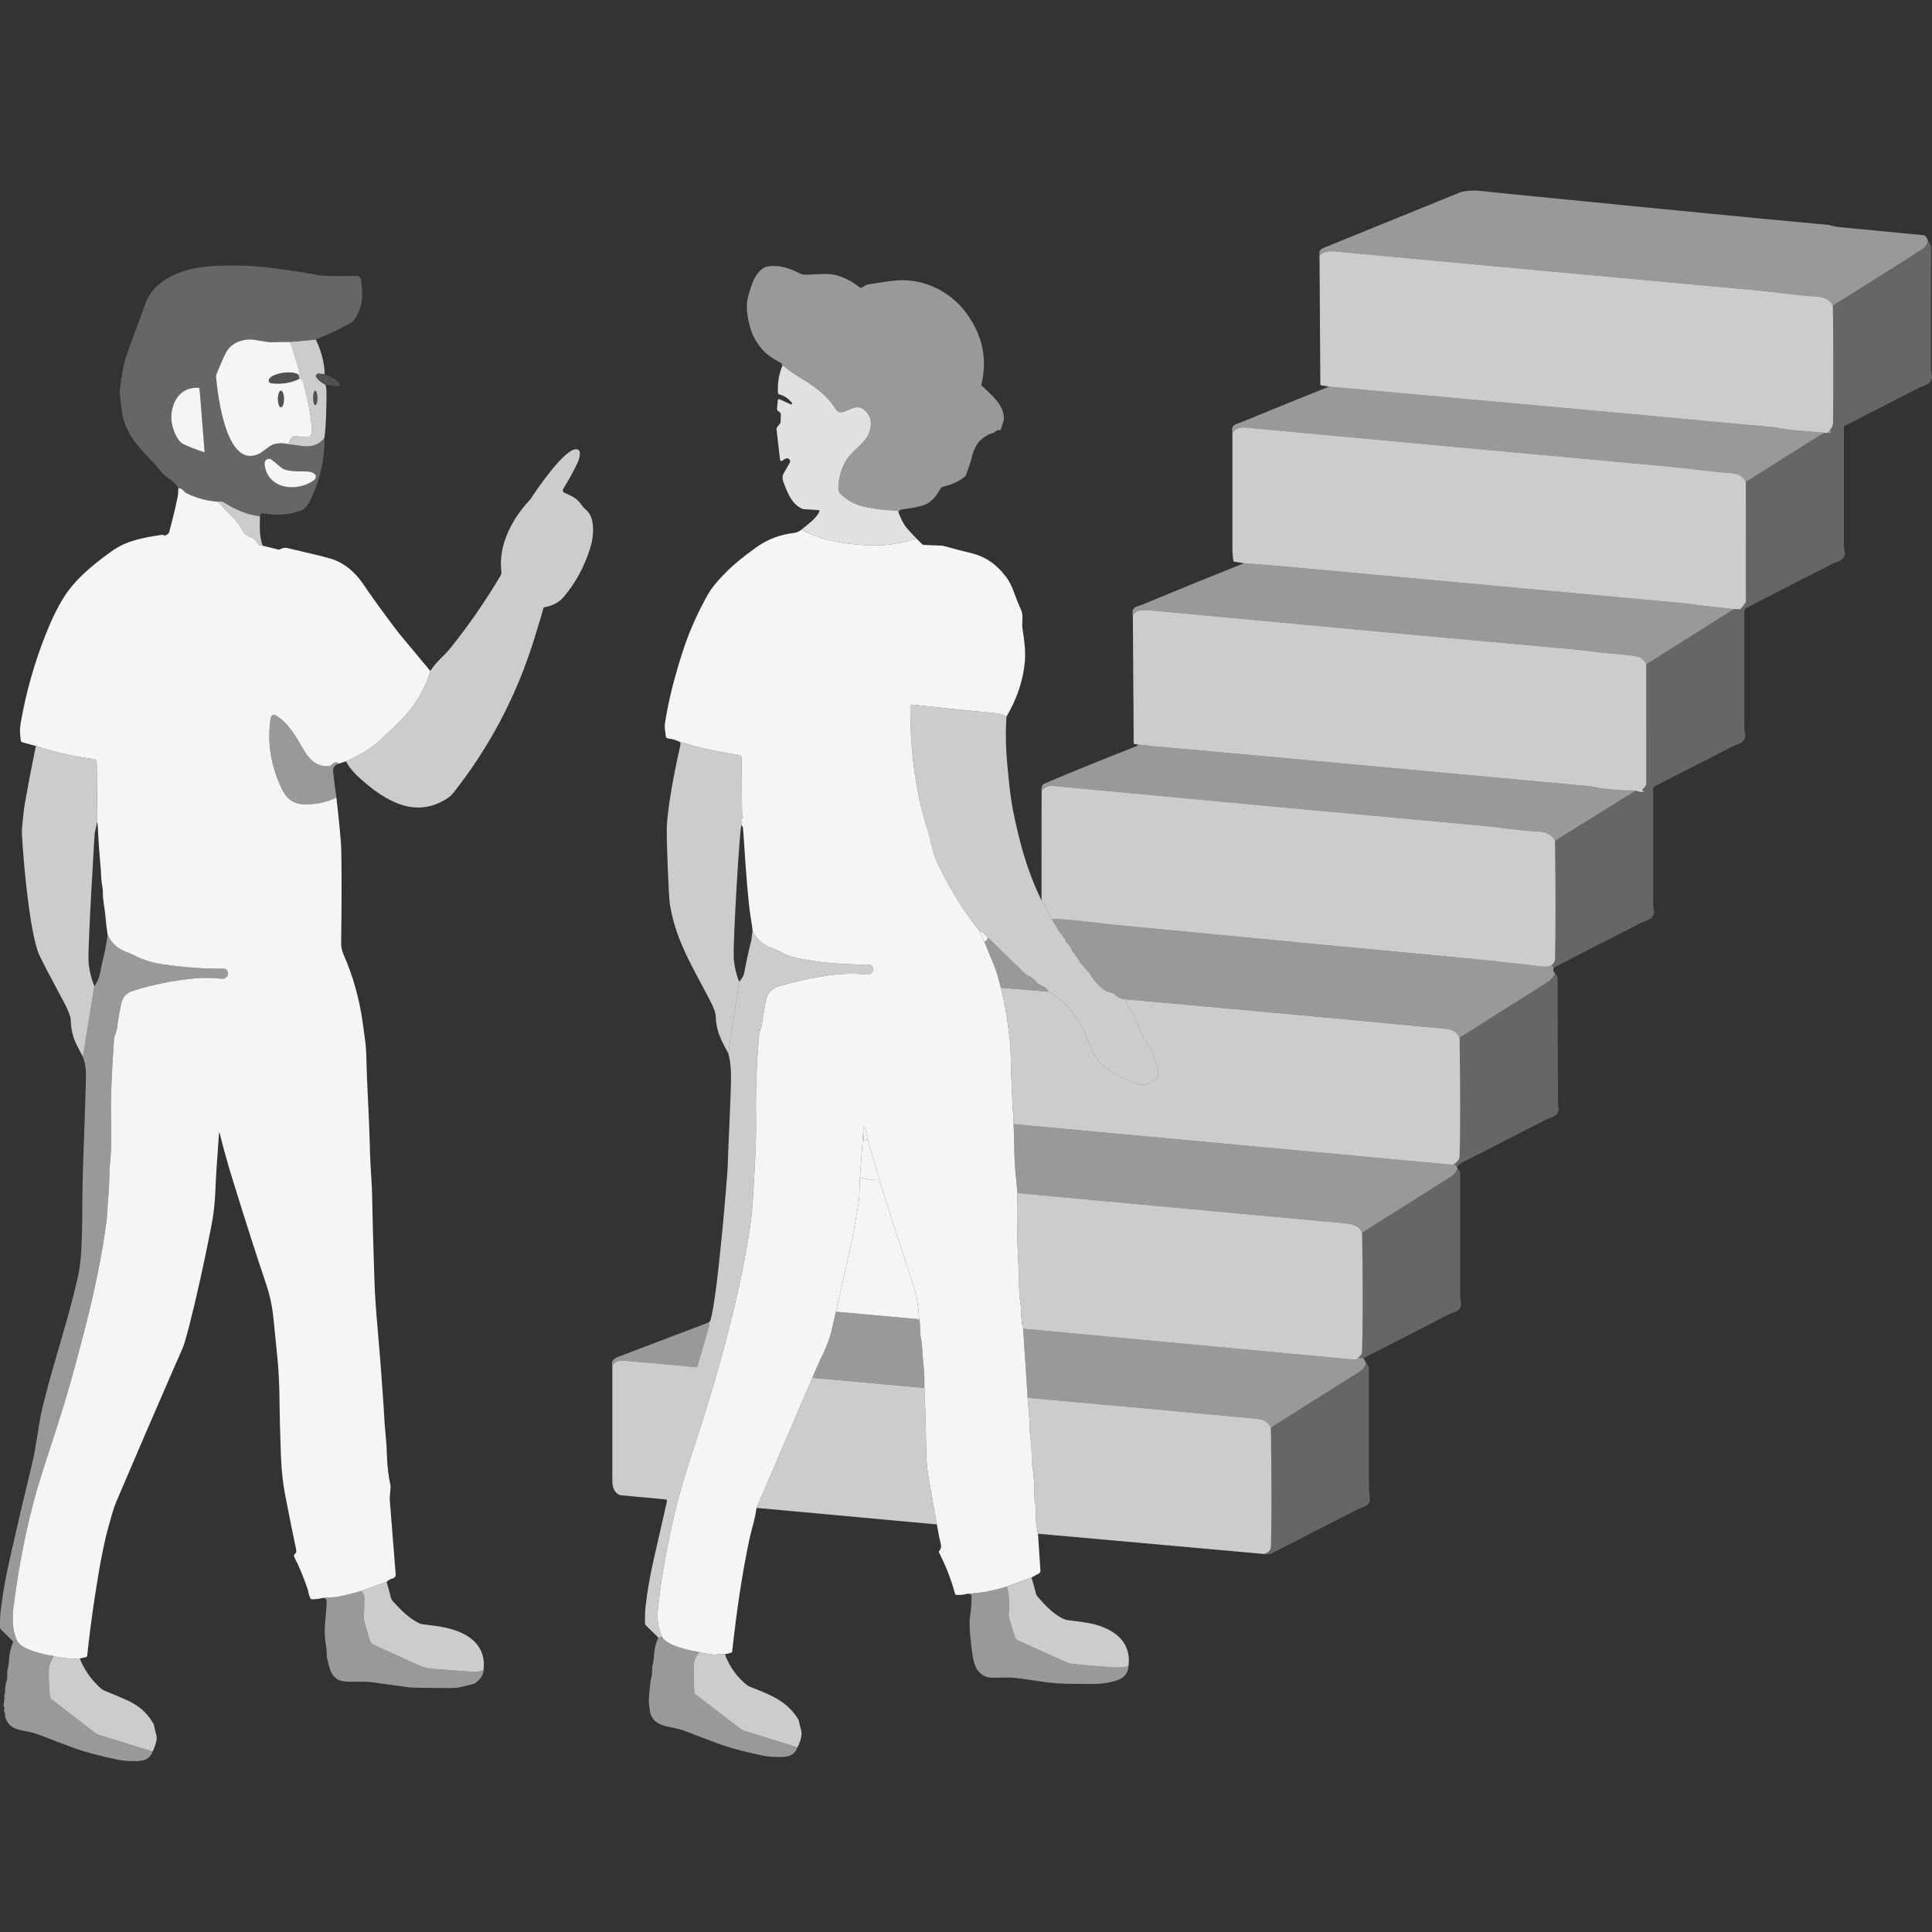 <?xml version="1.0" encoding="UTF-8" standalone="no"?>
<!DOCTYPE svg PUBLIC "-//W3C//DTD SVG 1.1//EN" "http://www.w3.org/Graphics/SVG/1.1/DTD/svg11.dtd">
<svg width="100%" height="100%" viewBox="0 0 300 300" version="1.1" xmlns="http://www.w3.org/2000/svg" xmlns:xlink="http://www.w3.org/1999/xlink" xml:space="preserve" xmlns:serif="http://www.serif.com/" style="fill-rule:evenodd;clip-rule:evenodd;stroke-linejoin:round;stroke-miterlimit:2;">
    <rect x="0" y="0" width="300" height="300" fill="#333333" stroke="none"/>
    <path d="M299.389,37.462C299.183,38.022 298.938,38.393 298.658,38.576C296.771,39.809 292.089,42.769 284.615,47.448C284.187,46.575 283.321,46.108 282.014,46.04C279.235,45.905 275.841,45.371 273.181,45.126C236.6,41.774 214.623,39.742 207.246,39.037C206.225,38.937 205.443,39.146 204.895,39.661C204.728,38.628 205.369,38.554 206.1,38.257C218.198,33.327 224.982,30.568 226.46,29.978C227.449,29.582 228.776,29.489 230.437,29.698C230.997,29.769 232.363,29.911 234.533,30.127C234.713,30.143 234.932,30.165 235.187,30.191C259.025,32.564 275.284,34.139 283.955,34.921C284.004,34.925 284.049,34.934 284.091,34.95C284.567,35.108 285.15,35.221 285.836,35.288C290.895,35.775 295.155,36.184 298.623,36.515C298.983,36.551 299.238,36.866 299.389,37.462Z" style="fill:white;fill-opacity:0.5;fill-rule:nonzero;"/>
    <path d="M241.295,150.246L240.896,149.914C241.273,149.615 241.466,149.303 241.472,148.984C241.569,144.489 241.569,138.348 241.472,130.562L253.989,122.759C254.491,122.962 254.9,123.03 255.216,122.956C255.29,122.94 255.3,122.837 255.232,122.808C255.216,122.804 255.177,122.798 255.113,122.795C254.997,122.788 254.955,122.64 255.045,122.569C255.322,122.35 255.509,122.115 255.602,121.861C255.625,121.796 255.638,121.729 255.638,121.661L255.628,103.168L269.233,94.577L270.083,94.603C270.189,94.606 270.292,94.558 270.357,94.474L271.004,93.633C271.068,93.55 271.104,93.447 271.104,93.344L271.091,74.834C275.003,72.352 278.935,69.876 282.886,67.406C283.15,67.241 283.575,67.19 284.161,67.254C284.255,67.264 284.332,67.18 284.316,67.087C284.297,66.99 284.242,66.884 284.152,66.771C284.47,66.456 284.631,66.06 284.638,65.583C284.699,59.571 284.689,53.524 284.615,47.448C292.089,42.769 296.771,39.809 298.658,38.576C298.938,38.393 299.183,38.022 299.389,37.462C299.702,37.742 299.856,38.1 299.856,38.534C299.84,48.5 299.834,54.754 299.837,57.291C299.837,57.446 299.888,57.832 299.991,58.447C300.007,58.557 300.001,58.67 299.972,58.779C299.692,59.797 298.752,59.819 297.953,60.228C292.083,63.226 288.28,65.174 286.547,66.076C286.403,66.15 286.312,66.301 286.312,66.462C286.309,69.711 286.309,75.778 286.312,84.662C286.312,84.894 286.364,85.261 286.47,85.767C286.489,85.863 286.486,85.966 286.461,86.063C286.167,87.187 285.356,87.139 284.631,87.506C280.436,89.618 275.953,91.917 271.188,94.4C270.985,94.506 270.856,94.712 270.856,94.941L270.856,112.919C270.856,113.173 270.907,113.569 271.01,114.104C271.027,114.197 271.027,114.29 271.004,114.381C270.717,115.533 269.893,115.472 269.172,115.839C265.205,117.855 261.118,119.948 256.91,122.115C256.774,122.183 256.691,122.321 256.691,122.473C256.681,127.783 256.681,133.721 256.691,140.29C256.691,140.547 256.739,140.956 256.839,141.513C256.861,141.636 256.855,141.761 256.819,141.883C256.536,142.853 255.631,142.895 254.836,143.3C250.308,145.59 245.794,147.905 241.295,150.246Z" style="fill:white;fill-opacity:0.25;fill-rule:nonzero;"/>
    <path d="M284.615,47.448C284.689,53.524 284.699,59.571 284.638,65.583C284.631,66.06 284.47,66.456 284.152,66.771C284.045,66.932 283.93,67.055 283.801,67.138C283.717,67.193 283.617,67.219 283.521,67.209C280.536,66.984 278.539,66.813 277.525,66.694C276.887,66.62 276.124,66.411 275.37,66.34C258.542,64.765 236.478,62.753 209.175,60.296C208.225,60.209 207.288,60.122 206.37,60.032L205.175,59.835C205.085,59.819 205.021,59.742 205.021,59.652L204.895,39.661C205.443,39.146 206.225,38.937 207.246,39.037C214.623,39.742 236.6,41.774 273.181,45.126C275.841,45.371 279.235,45.905 282.014,46.04C283.321,46.108 284.187,46.575 284.615,47.448Z" style="fill:white;fill-opacity:0.75;fill-rule:nonzero;"/>
    <path d="M49.042,52.738L45.098,53.102C44.203,53.096 43.188,53.108 42.055,53.137C41.778,53.144 40.976,53.028 39.653,52.793C38.01,52.5 35.933,53.073 35.057,54.818C34.578,55.775 34.098,56.873 33.618,58.106C33.557,58.257 33.534,58.425 33.55,58.589C33.821,61.336 35.074,72.629 40.049,70.542C40.757,70.243 41.536,69.457 42.109,69.164C42.853,68.787 43.758,68.723 44.827,68.974C45.513,69.077 46.228,69.174 46.969,69.264C48.431,69.441 49.564,69.025 50.372,68.011C50.427,71.415 49.673,74.686 48.105,77.826C47.877,78.286 47.571,78.689 47.191,79.034C47.114,79.104 47.023,79.159 46.927,79.198C45.062,79.935 43.056,80.106 40.908,79.716C40.59,79.661 40.409,79.816 40.367,80.183C38.49,79.932 36.642,79.22 34.819,78.051C34.539,77.874 34.207,77.826 33.821,77.91C32.069,77.768 30.446,77.327 28.949,76.583C28.827,76.525 28.72,76.438 28.633,76.335C28.347,75.994 28.031,75.804 27.69,75.762C27.413,75.305 27.043,74.902 26.579,74.558C25.8,73.978 25.368,73.643 25.284,73.55C24.743,72.948 24.322,72.339 23.719,71.717C21.211,69.138 19.266,67.093 18.864,63.361C18.722,62.051 18.635,61.307 18.606,61.133C18.577,60.959 18.574,60.785 18.596,60.615C18.896,58.138 19.272,56.242 19.72,54.931C19.833,54.612 20.815,51.94 22.666,46.919C22.963,46.114 23.613,45.139 24.334,44.475C26.956,42.064 30.433,41.4 33.924,41.268C37.006,41.152 39.929,41.284 42.696,41.664C45.584,42.06 47.738,42.395 49.161,42.669C50.894,43.004 55.36,42.83 55.457,42.84C55.801,42.878 56.078,43.245 56.12,43.719C56.201,44.675 56.236,45.403 56.233,45.899C56.217,47.238 55.805,48.426 55.128,49.499C54.935,49.808 54.661,50.059 54.336,50.226L51.986,51.44C51.95,51.457 51.915,51.469 51.876,51.479L49.042,52.738ZM31.77,70.191L30.987,60.334C30.984,60.276 30.939,60.231 30.881,60.225C29.091,60.086 27.667,61.007 27.01,62.672C26.376,64.279 26.479,65.924 27.316,67.602C27.664,68.301 28.05,68.752 28.476,68.961C29.213,69.322 30.292,69.747 31.718,70.233C31.744,70.243 31.773,70.22 31.77,70.191ZM48.801,74.525C49.126,74.281 49.129,73.791 48.804,73.543C48.53,73.337 48.16,73.228 47.69,73.212C46.305,73.17 44.467,73.279 43.681,72.616C42.911,71.965 42.419,71.56 42.2,71.399C41.907,71.186 41.517,71.205 41.285,71.447C41.111,71.627 41.047,71.875 41.089,72.191C41.607,76.036 46.209,76.483 48.801,74.525Z" style="fill:white;fill-opacity:0.25;fill-rule:nonzero;"/>
    <path d="M139.498,79.536C139.514,79.468 139.492,79.407 139.427,79.359C139.379,79.32 139.318,79.301 139.241,79.298C137.376,79.227 135.686,79.017 134.166,78.67C132.765,78.348 131.561,77.7 130.546,76.731C130.295,76.49 130.157,76.152 130.17,75.801C130.224,74.258 130.604,72.857 131.316,71.602C132.266,69.924 134.439,68.826 135.006,67.071C135.496,65.548 135.174,64.369 134.037,63.532C132.472,62.376 130.743,65.113 129.738,63.49C128.469,61.436 126.512,60.012 124.39,58.731C123.182,58 122.271,57.362 121.662,56.818C121.611,56.77 121.549,56.77 121.475,56.812C121.443,56.567 121.347,56.403 121.189,56.316C119.46,55.372 118.642,54.802 117.614,53.276C117.164,52.609 116.826,51.933 116.603,51.247C116.275,50.239 116.069,49.17 115.985,48.04C115.934,47.335 116.004,46.636 116.198,45.944C116.697,44.147 117.218,42.392 118.677,41.555C119.047,41.342 119.666,41.262 120.532,41.313C121.598,41.378 122.757,41.732 124.01,42.373C124.412,42.579 124.86,42.679 125.31,42.659C127.294,42.579 128.701,42.366 130.192,42.833C131.367,43.203 132.469,43.799 133.49,44.62C133.586,44.698 133.715,44.707 133.818,44.646L134.456,44.279C134.536,44.234 134.62,44.202 134.71,44.186C136.977,43.789 138.616,43.567 139.624,43.522C143.646,43.342 147.574,45.319 149.954,48.491C152.546,51.949 153.358,55.675 152.395,59.668C152.372,59.761 152.401,59.858 152.469,59.922C154.011,61.391 155.969,62.898 155.876,65.119C155.872,65.155 155.869,65.187 155.86,65.219L155.412,66.694C155.399,66.736 155.364,66.768 155.319,66.775L154.858,66.826C154.797,66.833 154.745,66.862 154.707,66.91C154.555,67.097 154.175,67.274 153.57,67.441C153.541,67.451 153.512,67.464 153.483,67.48C152.585,68.005 151.986,68.526 151.683,69.042C151.248,69.779 150.955,70.574 150.81,71.428C150.807,71.437 150.807,71.444 150.804,71.45L150.005,73.765C149.989,73.817 149.957,73.865 149.918,73.901C148.956,74.78 147.623,75.311 146.418,75.569C146.273,75.601 146.151,75.691 146.077,75.817C145.265,77.221 144.547,78.232 142.837,78.618C142.003,78.808 141.025,78.979 139.907,79.133C139.788,79.149 139.65,79.285 139.498,79.536Z" style="fill:white;fill-opacity:0.5;fill-rule:nonzero;"/>
    <path d="M49.042,52.738C49.902,54.506 50.363,56.287 50.424,58.08L49.487,57.993C49.129,57.961 48.907,58.373 49.133,58.653C49.477,59.079 49.912,59.43 50.437,59.71C50.527,59.758 50.588,59.848 50.601,59.948L50.694,60.692C50.717,61.114 50.685,66.076 50.372,68.011C49.564,69.025 48.431,69.441 46.969,69.264C46.228,69.174 45.513,69.077 44.827,68.974C44.946,68.449 45.175,68.053 45.513,67.779C45.6,67.708 45.71,67.676 45.819,67.686C46.746,67.766 48.566,68.449 48.45,66.707C48.295,64.366 47.758,62.096 47.162,59.629C47.014,59.017 46.798,58.747 46.518,58.814L46.321,58.177L46.45,58.151C46.544,58.132 46.602,58.035 46.573,57.945L45.098,53.102L49.042,52.738ZM48.948,60.676C48.759,60.676 48.611,61.181 48.614,61.799C48.617,62.418 48.775,62.917 48.963,62.917C49.152,62.917 49.3,62.411 49.297,61.794C49.294,61.175 49.136,60.676 48.948,60.676Z" style="fill:white;fill-opacity:0.75;fill-rule:nonzero;"/>
    <path d="M45.098,53.102L46.573,57.945C46.602,58.035 46.544,58.132 46.45,58.151L46.321,58.177C45.471,57.465 42.328,57.89 41.778,58.872C41.626,59.143 41.804,59.481 42.119,59.52C43.726,59.71 45.191,59.475 46.518,58.814C46.798,58.747 47.014,59.017 47.162,59.629C47.758,62.096 48.295,64.366 48.45,66.707C48.566,68.449 46.746,67.766 45.819,67.686C45.71,67.676 45.6,67.708 45.513,67.779C45.175,68.053 44.946,68.449 44.827,68.974C43.758,68.723 42.853,68.787 42.109,69.164C41.536,69.457 40.757,70.243 40.049,70.542C35.074,72.629 33.821,61.336 33.55,58.589C33.534,58.425 33.557,58.257 33.618,58.106C34.098,56.873 34.578,55.775 35.057,54.818C35.933,53.073 38.01,52.5 39.653,52.793C40.976,53.028 41.778,53.144 42.055,53.137C43.188,53.108 44.203,53.096 45.098,53.102ZM43.624,60.653C43.362,60.653 43.15,61.236 43.15,61.955C43.15,62.672 43.365,63.255 43.628,63.255C43.89,63.255 44.103,62.672 44.103,61.953C44.103,61.236 43.887,60.653 43.624,60.653Z" style="fill:white;fill-opacity:0.95;fill-rule:nonzero;"/>
    <path d="M142.32,83.634C142.568,83.887 142.839,84.159 143.134,84.45C143.234,84.55 143.366,84.608 143.504,84.614L146.26,84.733C146.354,84.736 146.444,84.752 146.531,84.775C148.466,85.306 149.693,85.625 150.208,85.738C152.923,86.33 154.533,87.432 156.188,89.528C156.658,90.124 157.08,90.948 157.457,91.994C157.817,93.006 158.178,93.898 158.539,94.667C158.999,95.652 158.6,96.59 158.777,97.646C159.125,99.736 159.247,101.394 159.147,102.624C158.906,105.557 157.949,108.446 156.285,111.283C155.824,110.983 155.264,110.8 154.597,110.739C149.841,110.294 145.52,109.853 141.633,109.415C141.485,109.399 141.356,109.512 141.353,109.663C141.318,114.149 141.685,118.457 142.458,122.589C142.783,124.337 143.124,125.802 143.478,126.981C144.151,129.225 144.544,130.661 144.663,131.296C144.847,132.265 145.275,133.437 145.955,134.815C147.674,138.316 149.719,141.558 152.086,144.537L152.868,146.276C153.38,147.503 153.886,148.729 154.382,149.963C154.604,150.52 154.794,151.083 154.952,151.66C155.116,152.268 155.267,152.845 155.409,153.386C155.963,155.656 156.323,157.533 156.488,159.011C156.655,160.505 156.893,161.861 156.922,163.223C157.006,167.09 157.164,170.868 157.399,174.555C157.511,177.395 157.454,180.216 157.772,182.969C157.859,183.713 157.924,184.476 157.966,185.258C157.872,189.035 157.933,192.829 158.152,196.641C158.275,198.76 158.162,200.518 158.461,202.425C158.616,203.413 158.503,204.985 158.874,206.327L159.572,217.044C159.621,218.448 159.894,219.762 159.865,221.568C159.859,221.913 159.881,222.26 159.933,222.602C160.123,223.887 160.213,225.178 160.204,226.476C160.2,226.868 160.232,227.258 160.297,227.641C160.571,229.261 160.664,230.832 160.58,232.349L160.58,232.365L160.854,234.107C160.864,234.165 160.864,234.223 160.86,234.278C160.767,235.653 160.873,236.944 161.179,238.158L161.556,243.871C161.569,244.073 161.463,244.263 161.285,244.357L160.178,244.943L156.368,246.344C154.224,247.023 152.182,247.4 150.241,247.467C149.671,247.632 149.097,247.696 148.515,247.654C148.411,247.648 148.325,247.574 148.299,247.474C147.706,245.281 146.879,243.156 145.819,241.092C145.774,241.001 145.787,240.889 145.855,240.811C146.132,240.493 146.202,240.1 146.067,239.633C145.929,239.156 145.732,238.184 145.478,236.715C145.04,234.31 144.612,231.898 144.193,229.486C143.965,228.163 143.836,226.701 143.813,225.097C143.775,222.347 143.752,220.876 143.742,220.679C143.662,218.905 143.594,217.186 143.539,215.524C143.568,214.223 143.52,213.003 143.395,211.86C143.205,210.166 143.256,209.016 142.97,207.644C142.815,206.888 142.944,205.796 142.738,204.856C142.599,202.753 142.316,201.059 141.891,199.781C140.068,194.271 138.291,188.759 136.562,183.242L134.662,176.673C134.301,174.783 134.095,174.452 134.047,175.678L133.538,182.808C133.49,183.423 133.464,184.118 133.461,184.894C133.457,185.641 133.399,186.331 133.293,186.965C132.826,189.712 132.511,191.483 132.346,192.272C131.902,194.445 131.052,198.248 129.793,203.68C129.642,204.315 129.503,204.936 129.377,205.545C129.033,207.174 128.505,208.797 127.8,210.233C127.207,211.441 126.653,212.677 126.138,213.946L117.476,234.143C117.366,234.919 117.218,235.666 117.028,236.384L116.455,238.593C115.186,244.544 114.407,250.047 113.689,256.442C113.679,256.542 113.605,256.625 113.509,256.648L112.569,256.877C112.288,256.822 111.863,256.831 111.287,256.902C110.736,256.97 109.741,256.822 108.308,256.461C106.908,256.294 103.523,255.492 102.834,254.207C102.222,252.819 101.987,251.435 102.132,250.05C102.651,245.081 103.575,239.868 104.898,234.416C106.241,228.894 108.215,223.581 109.86,218.171C112.591,209.187 115.035,199.974 116.446,190.671C116.941,187.403 117.028,183.906 117.225,180.67C117.37,178.264 117.424,175.872 117.389,173.486C117.328,169.338 117.486,165.113 117.866,160.814C117.914,160.28 118.043,159.958 118.191,159.543C118.246,159.394 118.281,159.243 118.3,159.085C118.387,158.38 118.59,157.153 118.906,155.401C119.115,154.233 119.817,153.476 121.005,153.125C123.539,152.378 126.045,151.83 128.521,151.486C130.846,151.161 132.878,151.109 134.613,151.331C135.064,151.389 135.48,151.077 135.55,150.629L135.56,150.571C135.628,150.146 135.299,149.76 134.868,149.766C130.875,149.811 127.101,149.467 123.546,148.733C122.802,148.578 121.968,148.24 121.041,147.722C120.841,147.609 120.316,147.383 119.463,147.042C118.342,146.594 117.473,145.76 116.858,144.537C116.842,144.215 116.735,143.442 116.536,142.222C116.21,140.215 115.837,135.83 115.418,129.071C115.418,129.067 115.415,129.067 115.412,129.071L115.405,129.08C115.396,129.096 115.389,129.113 115.389,129.122C115.399,129.171 115.399,129.216 115.396,129.254C115.396,129.261 115.389,129.264 115.383,129.264C115.376,129.261 115.373,129.254 115.373,129.248C115.441,128.678 115.357,128.301 115.116,128.118C115.196,127.85 115.219,127.502 115.183,127.071C115.183,127.058 115.196,127.048 115.209,127.052L115.318,127.084C115.357,127.094 115.393,127.061 115.386,127.023L115.232,126.253C115.225,126.218 115.222,126.179 115.222,126.144L115.151,117.617C115.148,117.436 115.016,117.282 114.835,117.256C112.346,116.902 109.841,116.39 107.317,115.717C107.178,115.681 106.901,115.588 106.486,115.443C106.186,115.34 105.903,115.273 105.636,115.244C105.046,114.928 104.406,114.735 103.713,114.664C103.539,114.645 103.398,114.506 103.378,114.332L103.233,113.07C103.208,112.845 103.211,112.616 103.246,112.391C103.81,108.591 104.847,104.814 105.919,101.449C106.92,98.303 108.254,95.256 109.918,92.316C110.517,91.257 111.551,90.011 113.023,88.571C114.114,87.506 115.579,86.314 117.418,85C119.163,83.754 121.115,83.004 123.269,82.756C123.688,82.708 124.084,82.54 124.409,82.273C124.426,82.259 124.442,82.246 124.459,82.232C126.652,83.474 130.179,84.605 135.857,84.699C137.906,84.733 140.16,84.284 142.32,83.634Z" style="fill:white;fill-opacity:0.95;"/>
    <path d="M124.459,82.232C125.739,81.194 126.635,80.575 127.226,79.481C127.291,79.359 127.207,79.211 127.072,79.204L124.786,79.062C124.747,79.059 124.708,79.053 124.67,79.037C122.905,78.377 122.19,76.309 121.588,74.648C121.45,74.265 121.488,73.843 121.691,73.492L122.625,71.872C122.854,71.479 122.448,71.022 122.029,71.202C121.884,71.263 121.694,71.379 121.459,71.547C121.327,71.64 121.144,71.556 121.124,71.395L120.58,66.668C120.567,66.552 120.599,66.436 120.67,66.346L121.14,65.734C121.179,65.683 121.202,65.619 121.205,65.551L121.25,64.331C121.253,64.224 121.205,64.121 121.121,64.054L120.802,63.809C120.699,63.728 120.641,63.6 120.654,63.471L120.78,62.118C120.789,62.006 120.912,61.935 121.018,61.983L122.796,62.788C122.937,62.849 123.066,62.685 122.973,62.563C122.435,61.877 121.768,61.432 120.973,61.236C120.88,61.213 120.815,61.133 120.809,61.036C120.709,59.568 120.931,58.161 121.475,56.812C121.549,56.77 121.611,56.77 121.662,56.818C122.271,57.362 123.182,58 124.39,58.731C126.512,60.012 128.469,61.436 129.738,63.49C130.743,65.113 132.472,62.376 134.037,63.532C135.174,64.369 135.496,65.548 135.006,67.071C134.439,68.826 132.266,69.924 131.316,71.602C130.604,72.857 130.224,74.258 130.17,75.801C130.157,76.152 130.295,76.49 130.546,76.731C131.561,77.7 132.765,78.348 134.166,78.67C135.686,79.017 137.376,79.227 139.241,79.298C139.318,79.301 139.379,79.32 139.427,79.359C139.492,79.407 139.514,79.468 139.498,79.536C139.869,80.495 140.229,81.217 140.58,81.7C140.878,82.11 141.457,82.755 142.32,83.634C140.16,84.284 137.906,84.733 135.857,84.699C130.179,84.605 126.652,83.474 124.459,82.232Z" style="fill:white;fill-opacity:0.85;"/>
    <path d="M46.321,58.177L46.518,58.814C45.191,59.475 43.726,59.71 42.119,59.52C41.804,59.481 41.626,59.143 41.778,58.872C42.328,57.89 45.471,57.465 46.321,58.177Z" style="fill:white;fill-opacity:0.15;fill-rule:nonzero;"/>
    <path d="M50.424,58.08C52.588,58.951 53.104,59.815 52.565,60.016C52.532,60.028 50.527,59.758 50.437,59.71C49.912,59.43 49.477,59.079 49.133,58.653C48.907,58.373 49.129,57.961 49.487,57.993L50.424,58.08Z" style="fill:white;fill-opacity:0.15;fill-rule:nonzero;"/>
    <path d="M284.152,66.771C284.242,66.884 284.297,66.99 284.316,67.087C284.332,67.18 284.255,67.264 284.161,67.254C283.575,67.19 283.15,67.241 282.886,67.406C278.935,69.876 275.003,72.352 271.091,74.834C270.705,73.997 269.951,73.54 268.827,73.463C265.826,73.26 262.171,72.725 259.167,72.452C236.665,70.394 214.768,68.378 193.48,66.398C192.466,66.304 191.761,66.578 191.364,67.222C191.191,66.485 191.426,66.011 192.07,65.799C192.414,65.686 192.591,65.625 192.601,65.622C197.157,63.738 201.749,61.877 206.37,60.032C207.288,60.122 208.225,60.209 209.175,60.296C236.478,62.753 258.542,64.765 275.37,66.34C276.124,66.411 276.887,66.62 277.525,66.694C278.539,66.813 280.536,66.984 283.521,67.209C283.617,67.219 283.717,67.193 283.801,67.138C283.93,67.055 284.045,66.932 284.152,66.771Z" style="fill:white;fill-opacity:0.5;fill-rule:nonzero;"/>
    <path d="M31.77,70.191C31.773,70.22 31.744,70.243 31.718,70.233C30.292,69.747 29.213,69.322 28.476,68.961C28.05,68.752 27.664,68.301 27.316,67.602C26.479,65.924 26.376,64.279 27.01,62.672C27.667,61.007 29.091,60.086 30.881,60.225C30.939,60.231 30.984,60.276 30.987,60.334L31.77,70.191Z" style="fill:white;fill-opacity:0.95;fill-rule:nonzero;"/>
    <path d="M43.624,60.653C43.887,60.653 44.103,61.236 44.103,61.953C44.103,62.672 43.89,63.255 43.628,63.255C43.365,63.255 43.15,62.672 43.15,61.955C43.15,61.236 43.362,60.653 43.624,60.653Z" style="fill:white;fill-opacity:0.15;fill-rule:nonzero;"/>
    <path d="M48.948,60.676C49.136,60.676 49.294,61.175 49.297,61.794C49.3,62.411 49.152,62.917 48.963,62.917C48.775,62.917 48.617,62.418 48.614,61.799C48.611,61.181 48.759,60.676 48.948,60.676Z" style="fill:white;fill-opacity:0.15;fill-rule:nonzero;"/>
    <path d="M271.091,74.834L271.104,93.344C271.104,93.447 271.068,93.55 271.004,93.633L270.357,94.474C270.292,94.558 270.189,94.606 270.083,94.603L269.233,94.577C267.417,94.377 265.675,94.187 264.007,94.004C263.617,93.962 263.24,93.91 262.876,93.849C262.432,93.775 262.055,93.727 261.746,93.698C241.163,91.801 220.568,89.905 199.959,88.011C198.758,87.898 196.494,87.715 193.168,87.461L191.674,87.225C191.587,87.213 191.522,87.142 191.509,87.055C191.416,86.272 191.368,85.741 191.368,85.467C191.358,79.417 191.355,73.334 191.364,67.222C191.761,66.578 192.466,66.304 193.48,66.398C214.768,68.378 236.665,70.394 259.167,72.452C262.171,72.725 265.826,73.26 268.827,73.463C269.951,73.54 270.705,73.997 271.091,74.834Z" style="fill:white;fill-opacity:0.75;fill-rule:nonzero;"/>
    <path d="M53.728,118.209C55.93,117.275 57.711,116.165 59.07,114.876C60.406,113.611 61.958,112.284 63.043,111.019C64.859,108.894 66.119,106.614 66.817,104.183C67.213,103.577 67.667,103.017 68.186,102.502C69.023,101.664 69.522,101.146 69.686,100.946C72.659,97.279 75.334,93.424 77.721,89.389C77.837,89.196 77.882,88.974 77.856,88.752C77.347,84.675 79.469,80.644 82.155,77.765C82.29,77.62 82.412,77.465 82.519,77.298C83.62,75.591 87.706,69.698 89.484,69.753C89.799,69.763 90.05,70.02 90.047,70.336C90.044,70.848 89.918,71.373 89.667,71.904C89.133,73.038 88.395,74.377 87.458,75.926C87.333,76.132 87.413,76.399 87.629,76.503C88.865,77.089 89.493,77.269 90.26,78.351C90.488,78.676 90.756,78.966 91.061,79.227C92.449,80.399 92.185,83.342 91.712,84.894C90.826,87.821 89.458,90.391 87.61,92.606C86.859,93.505 85.842,94.065 84.554,94.284C84.454,94.3 84.373,94.381 84.354,94.484C84.273,94.918 83.784,96.567 82.889,99.426C80.161,108.15 75.982,116.061 70.356,123.162C70.118,123.461 69.835,123.719 69.516,123.931C64.502,127.242 59.81,124.347 55.995,120.95C54.909,119.984 54.153,119.069 53.728,118.209Z" style="fill:white;fill-opacity:0.75;fill-rule:nonzero;"/>
    <path d="M48.801,74.525C46.209,76.483 41.607,76.036 41.089,72.191C41.047,71.875 41.111,71.627 41.285,71.447C41.517,71.205 41.907,71.186 42.2,71.399C42.419,71.56 42.911,71.965 43.681,72.616C44.467,73.279 46.305,73.17 47.69,73.212C48.16,73.228 48.53,73.337 48.804,73.543C49.129,73.791 49.126,74.281 48.801,74.525Z" style="fill:white;fill-opacity:0.95;fill-rule:nonzero;"/>
    <path d="M33.821,77.91C34.188,78.335 34.954,79.127 36.123,80.289C36.687,80.853 37.276,81.664 37.885,82.724C38.017,82.959 38.458,83.223 39.205,83.516C39.308,83.558 39.398,83.619 39.475,83.696C39.685,83.912 39.904,84.179 40.126,84.498C40.245,84.665 40.458,84.743 40.767,84.733L43.224,85.332C43.323,85.358 43.426,85.342 43.517,85.287C43.868,85.071 44.244,85.013 44.653,85.107C48.617,86.024 50.936,86.598 51.609,86.826C53.48,87.467 55.077,88.758 56.394,90.694C57.949,92.977 59.752,95.466 61.81,98.161C61.91,98.29 62.087,98.509 62.348,98.818C63.723,100.45 65.21,102.238 66.817,104.183C66.119,106.614 64.859,108.894 63.043,111.019C61.958,112.284 60.406,113.611 59.07,114.876C57.711,116.165 55.93,117.275 53.728,118.209L52.613,118.586C52.362,118.235 51.95,118.322 51.377,118.84C51.28,118.924 51.158,118.976 51.032,118.979C49.21,119.047 48.096,118.023 47.236,116.561C45.809,114.133 44.789,112.246 42.786,111.07C42.563,110.938 42.274,111.012 42.145,111.238C42.077,111.354 42.039,111.454 42.026,111.54C41.472,115.16 42.006,118.724 43.633,122.238C44.344,123.774 45.252,124.788 47.097,124.885C48.852,124.975 50.565,124.63 52.237,123.851C52.723,128.137 52.974,130.851 52.993,131.998C53.067,136.284 53.058,141.062 52.971,146.327C52.961,146.984 53.058,147.567 53.344,148.217C54.842,151.611 55.84,155.199 56.346,158.982C56.513,160.228 56.622,161.033 56.674,161.394C56.957,163.336 56.89,165.542 56.986,167.419C57.221,171.966 57.379,175.856 57.46,179.092C57.521,181.446 57.746,183.545 57.775,185.355C57.83,188.665 57.956,193.26 58.152,199.137C58.213,200.963 58.365,203.249 58.609,205.999C58.941,209.699 59.244,213.55 59.511,217.549C59.591,218.76 59.636,219.465 59.646,219.668C59.675,220.554 59.756,221.645 59.891,222.937C59.984,223.825 60.049,224.914 60.091,226.202C60.139,227.696 60.319,229.19 60.635,230.687C60.654,230.781 60.66,230.877 60.654,230.977L60.509,232.645C60.506,232.677 60.506,232.71 60.509,232.739L61.443,244.498C61.465,244.772 61.285,245.017 61.021,245.081C60.657,245.165 60.329,245.349 60.036,245.629L55.956,247.075C53.866,247.696 52.359,248.018 51.435,248.041C50.697,248.06 50.234,248.092 50.037,248.137C49.509,248.289 48.968,248.35 48.418,248.327C48.315,248.324 48.224,248.263 48.183,248.169C48.012,247.793 47.902,247.419 47.851,247.049C47.844,246.994 47.832,246.939 47.812,246.885C47.136,244.898 46.453,243.243 45.764,241.926C45.613,241.639 45.606,241.446 45.739,241.349C45.974,241.179 46.057,240.947 45.996,240.654C45.455,238.126 44.872,235.225 44.244,231.943C43.906,230.163 43.694,228.131 43.613,225.844C43.491,222.341 43.423,219.768 43.41,218.123C43.391,215.331 43.288,212.98 43.098,211.071C42.702,207.045 42.464,204.704 42.386,204.048C42.203,202.499 41.849,200.947 41.324,199.391C39.781,194.819 38.004,189.267 35.991,182.737C35.305,180.512 34.674,178.235 34.095,175.904C34.088,175.885 34.072,175.872 34.053,175.872C34.03,175.875 34.014,175.891 34.014,175.91C33.708,179.958 33.512,183.017 33.431,185.088C33.364,186.849 33.164,188.581 32.832,190.288C31.715,196.033 30.591,201.114 29.467,205.532C28.907,207.728 28.534,209.007 28.344,209.37C28.337,209.383 27.803,210.604 26.743,213.028C24.202,218.847 21.333,225.506 18.136,232.999C17.537,234.4 17.263,235.605 16.857,237.031C16.159,239.485 15.431,243.243 14.668,248.308C14.239,251.164 13.863,254.088 13.541,257.079C13.528,257.199 13.441,257.298 13.322,257.324L12.385,257.53C10.945,257.604 9.512,257.459 8.083,257.096C6.772,256.925 3.246,256.11 2.657,254.78C1.71,252.632 1.952,250.649 2.203,248.73C3.011,242.57 4.206,236.703 5.787,231.135C5.973,230.481 7.091,226.984 9.142,220.65C10.343,216.944 11.699,212.127 13.215,206.205C14.758,200.183 15.843,194.812 16.474,190.088C16.58,189.293 16.648,188.614 16.671,188.053C16.745,186.244 16.948,185.014 16.97,182.949C16.98,182.038 17.041,180.966 17.157,179.733C17.389,177.256 17.221,173.672 17.225,172.172C17.234,168.391 17.424,165.954 17.704,161.33C17.711,161.23 17.73,161.13 17.759,161.033L18.094,159.987C18.139,159.848 18.171,159.707 18.187,159.562C18.326,158.403 18.538,157.169 18.818,155.862C19.034,154.851 19.617,154.191 20.567,153.885C23.607,152.903 26.83,152.252 30.24,151.927C31.538,151.805 32.945,151.821 34.458,151.975C34.909,152.02 35.318,151.708 35.389,151.26L35.392,151.225C35.46,150.8 35.132,150.414 34.7,150.42C31.812,150.452 28.695,150.23 25.352,149.753C23.694,149.518 22.241,149.074 21.002,148.42C20.738,148.282 20.181,148.04 19.33,147.696C18.168,147.222 17.295,146.382 16.716,145.171C16.561,144.17 16.442,143.168 16.358,142.167C16.249,140.882 15.956,139.816 15.975,138.531C15.985,137.91 15.759,137.131 15.74,136.586C15.663,134.419 15.344,131.988 15.251,129.634C15.225,128.948 15.18,128.243 15.112,127.515L15.025,118.37C15.022,118.122 14.838,117.913 14.594,117.881C11.57,117.482 8.562,116.802 5.568,115.839L3.423,115.244C3.32,115.218 3.246,115.131 3.233,115.025C3.124,114.007 3.021,113.386 3.224,112.217C4.019,107.622 5.284,103.123 7.014,98.718C7.97,96.274 8.946,94.271 9.934,92.713C11.683,89.956 14.355,87.731 17.318,85.609C19.704,83.899 22.299,83.487 25.12,83.046C25.22,83.03 25.317,83.049 25.404,83.094C25.632,83.213 25.887,83.113 26.17,82.795C26.212,82.75 26.241,82.698 26.257,82.64C26.708,81.043 27.133,79.298 27.535,77.407C27.642,76.918 27.693,76.37 27.69,75.762C28.031,75.804 28.347,75.994 28.633,76.335C28.72,76.438 28.827,76.525 28.949,76.583C30.446,77.327 32.069,77.768 33.821,77.91Z" style="fill:white;fill-opacity:0.95;fill-rule:nonzero;"/>
    <path d="M40.367,80.183C40.355,81.8 40.213,82.985 40.767,84.733C40.458,84.743 40.245,84.665 40.126,84.498C39.904,84.179 39.685,83.912 39.475,83.696C39.398,83.619 39.308,83.558 39.205,83.516C38.458,83.223 38.017,82.959 37.885,82.724C37.276,81.664 36.687,80.853 36.123,80.289C34.954,79.127 34.188,78.335 33.821,77.91C34.207,77.826 34.539,77.874 34.819,78.051C36.642,79.22 38.49,79.932 40.367,80.183Z" style="fill:white;fill-opacity:0.75;fill-rule:nonzero;"/>
    <path d="M269.233,94.577L255.628,103.168C255.332,102.469 254.813,102.051 254.069,101.909C252.286,101.568 250.389,101.542 248.605,101.32C246.596,101.072 245.172,100.908 244.332,100.834C228.37,99.404 206.438,97.382 178.542,94.767C177.592,94.677 176.301,94.645 175.908,95.594C175.734,94.818 175.972,94.332 176.626,94.129C177.029,94.004 177.241,93.936 177.267,93.926C182.487,91.753 187.787,89.599 193.168,87.461C196.494,87.715 198.758,87.898 199.959,88.011C220.568,89.905 241.163,91.801 261.746,93.698C262.055,93.727 262.432,93.775 262.876,93.849C263.24,93.91 263.617,93.962 264.007,94.004C265.675,94.187 267.417,94.377 269.233,94.577Z" style="fill:white;fill-opacity:0.5;fill-rule:nonzero;"/>
    <path d="M255.628,103.168L255.638,121.661C255.638,121.729 255.625,121.796 255.602,121.861C255.509,122.115 255.322,122.35 255.045,122.569C254.955,122.64 254.997,122.788 255.113,122.795C255.177,122.798 255.216,122.804 255.232,122.808C255.3,122.837 255.29,122.94 255.216,122.956C254.9,123.03 254.491,122.962 253.989,122.759C252.324,122.769 250.508,122.653 248.541,122.408C248.016,122.344 247.41,122.138 246.934,122.093C221.421,119.745 201.263,117.887 186.457,116.525C184.058,116.306 179.911,116.007 176.642,115.601L176.211,115.553C176.114,115.543 176.04,115.459 176.04,115.363L175.908,95.594C176.301,94.645 177.592,94.677 178.542,94.767C206.438,97.382 228.37,99.404 244.332,100.834C245.172,100.908 246.596,101.072 248.605,101.32C250.389,101.542 252.286,101.568 254.069,101.909C254.813,102.051 255.332,102.469 255.628,103.168Z" style="fill:white;fill-opacity:0.75;fill-rule:nonzero;"/>
    <path d="M156.285,111.283C156.12,113.624 156.169,116.152 156.426,118.863C156.649,121.214 156.858,123.577 157.312,125.889C157.737,128.056 158.242,130.162 158.825,132.204C159.572,134.812 160.538,137.356 161.723,139.835L163.295,142.672C163.655,143.255 163.977,143.793 164.261,144.286C164.654,144.962 165.256,145.448 165.488,146.134C165.517,146.215 165.559,146.292 165.613,146.359C165.948,146.755 166.196,146.926 166.38,147.39C166.624,148.015 167.194,148.44 167.497,149.09C167.871,149.892 168.885,150.578 169.39,151.46C169.799,152.175 171.229,153.94 172.369,154.101C173.084,154.2 173.338,154.793 174.015,155.015C174.256,155.092 174.504,155.144 174.758,155.166L175.193,156.332C175.254,156.487 175.341,156.632 175.454,156.754C175.927,157.269 176.259,157.833 176.455,158.444C176.903,159.858 177.454,161.04 178.281,162.254C178.973,163.268 179.115,164.218 179.566,165.174C179.614,165.281 179.65,165.397 179.666,165.513C179.82,166.546 180.101,167.061 179.089,167.747C177.969,168.504 177.434,168.681 176.133,168.14C173.593,167.081 171.239,166.066 169.79,163.619C169.751,163.555 169.374,162.627 168.656,160.834C167.822,158.76 166.602,156.983 164.989,155.501C164.341,154.906 163.623,154.4 162.831,153.991C162.593,153.572 162.306,153.289 161.975,153.144C161.456,152.916 161.186,152.787 161.157,152.751C160.667,152.181 160.229,151.737 159.492,151.418C159.376,151.37 159.266,151.299 159.176,151.209L153.419,145.596C152.971,145.113 152.527,144.759 152.086,144.537C149.719,141.558 147.674,138.316 145.955,134.815C145.275,133.437 144.847,132.265 144.663,131.296C144.544,130.661 144.151,129.225 143.478,126.981C143.124,125.802 142.783,124.337 142.458,122.589C141.685,118.457 141.318,114.149 141.353,109.663C141.356,109.512 141.485,109.399 141.633,109.415C145.52,109.853 149.841,110.294 154.597,110.739C155.264,110.8 155.824,110.983 156.285,111.283Z" style="fill:white;fill-opacity:0.75;fill-rule:nonzero;"/>
    <path d="M52.613,118.586C51.96,118.773 51.667,119.191 51.734,119.842C51.879,121.252 52.047,122.589 52.237,123.851C50.565,124.63 48.852,124.975 47.097,124.885C45.252,124.788 44.344,123.774 43.633,122.238C42.006,118.724 41.472,115.16 42.026,111.54C42.039,111.454 42.077,111.354 42.145,111.238C42.274,111.012 42.563,110.938 42.786,111.07C44.789,112.246 45.809,114.133 47.236,116.561C48.096,118.023 49.21,119.047 51.032,118.979C51.158,118.976 51.28,118.924 51.377,118.84C51.95,118.322 52.362,118.235 52.613,118.586Z" style="fill:white;fill-opacity:0.5;fill-rule:nonzero;"/>
    <path d="M115.116,128.118C114.845,128.823 113.821,145.973 113.937,148.581C113.998,149.921 114.282,151.206 114.787,152.439L113.074,163.548C111.986,161.536 111.19,160.09 111.145,157.839C111.136,157.276 110.788,156.355 110.105,155.07C106.898,149.045 104.898,145.638 104.013,140.409C103.842,139.388 103.449,129.818 103.546,128.211C103.61,127.161 103.762,125.825 104.003,124.199C104.332,121.967 104.876,119.146 105.639,115.73C105.661,115.633 105.658,115.472 105.636,115.244C105.903,115.273 106.186,115.34 106.486,115.443C106.901,115.588 107.178,115.681 107.317,115.717C109.841,116.39 112.346,116.902 114.835,117.256C115.016,117.282 115.148,117.436 115.151,117.617L115.222,126.144C115.222,126.179 115.225,126.218 115.232,126.253L115.386,127.023C115.393,127.061 115.357,127.094 115.318,127.084L115.209,127.052C115.196,127.048 115.183,127.058 115.183,127.071C115.219,127.502 115.196,127.85 115.116,128.118Z" style="fill:white;fill-opacity:0.75;fill-rule:nonzero;"/>
    <path d="M253.989,122.759L241.472,130.562C241.031,129.644 240.114,129.158 238.722,129.103C236.127,129.006 232.868,128.462 230.35,128.233C210.105,126.395 187.832,124.327 163.533,122.038C162.838,121.97 162.239,122.205 161.739,122.743C161.669,122.193 161.826,121.832 162.213,121.664C165.459,120.264 170.237,118.319 176.546,115.83C176.607,115.807 176.649,115.749 176.652,115.681C176.652,115.653 176.649,115.627 176.642,115.601C179.911,116.007 184.058,116.306 186.457,116.525C201.263,117.887 221.421,119.745 246.934,122.093C247.41,122.138 248.016,122.344 248.541,122.408C250.508,122.653 252.324,122.769 253.989,122.759Z" style="fill:white;fill-opacity:0.5;fill-rule:nonzero;"/>
    <path d="M15.112,127.515L14.697,129.457C14.69,129.486 13.653,146.669 13.74,149.051C13.789,150.349 14.091,151.711 14.648,153.141L12.871,164.138C12.597,163.574 12.317,163.03 12.034,162.505C11.357,161.252 11.01,159.887 10.99,158.403C10.984,157.775 10.388,156.487 10.002,155.772C7.802,151.679 6.495,149.171 6.08,148.246C4.402,144.505 3.304,129.824 3.404,128.778C3.536,127.419 3.645,125.954 3.874,124.682C4.396,121.735 4.959,118.786 5.568,115.839C8.562,116.802 11.57,117.482 14.594,117.881C14.838,117.913 15.022,118.122 15.025,118.37L15.112,127.515Z" style="fill:white;fill-opacity:0.75;fill-rule:nonzero;"/>
    <path d="M241.472,130.562C241.569,138.348 241.569,144.489 241.472,148.984C241.466,149.303 241.273,149.615 240.896,149.914C240.394,150.111 239.843,150.166 239.247,150.072C238.033,149.889 236.816,149.744 235.589,149.644C234.52,149.557 233.332,149.419 232.025,149.229C231.616,149.171 231.278,149.138 231.017,149.132C230.585,149.122 230.25,149.097 230.012,149.055C229.6,148.984 227.645,148.787 224.152,148.469C214.275,147.561 196.993,145.915 172.311,143.535C172.205,143.526 170.756,143.358 167.964,143.03C166.444,142.853 164.889,142.734 163.295,142.672L161.723,139.835L161.739,122.743C162.239,122.205 162.838,121.97 163.533,122.038C187.832,124.327 210.105,126.395 230.35,128.233C232.868,128.462 236.127,129.006 238.722,129.103C240.114,129.158 241.031,129.644 241.472,130.562Z" style="fill:white;fill-opacity:0.75;fill-rule:nonzero;"/>
    <path d="M240.896,149.914L241.295,150.246C241.125,150.52 241.173,150.813 241.447,151.122C241.221,151.708 240.877,152.149 240.41,152.442C235.815,155.337 231.229,158.235 226.647,161.133C226.283,160.319 225.607,159.865 224.615,159.771C211.255,158.48 194.636,156.947 174.758,155.166C174.504,155.144 174.256,155.092 174.015,155.015C173.338,154.793 173.084,154.2 172.369,154.101C171.229,153.94 169.799,152.175 169.39,151.46C168.885,150.578 167.871,149.892 167.497,149.09C167.194,148.44 166.624,148.015 166.38,147.39C166.196,146.926 165.948,146.755 165.613,146.359C165.559,146.292 165.517,146.215 165.488,146.134C165.256,145.448 164.654,144.962 164.261,144.286C163.977,143.793 163.655,143.255 163.295,142.672C164.889,142.734 166.444,142.853 167.964,143.03C170.756,143.358 172.205,143.526 172.311,143.535C196.993,145.915 214.275,147.561 224.152,148.469C227.645,148.787 229.6,148.984 230.012,149.055C230.25,149.097 230.585,149.122 231.017,149.132C231.278,149.138 231.616,149.171 232.025,149.229C233.332,149.419 234.52,149.557 235.589,149.644C236.816,149.744 238.033,149.889 239.247,150.072C239.843,150.166 240.394,150.111 240.896,149.914Z" style="fill:white;fill-opacity:0.5;fill-rule:nonzero;"/>
    <path d="M153.419,145.596C153.354,145.844 153.171,146.07 152.868,146.276L152.086,144.537C152.527,144.759 152.971,145.113 153.419,145.596Z" style="fill:white;fill-opacity:0.95;fill-rule:nonzero;"/>
    <path d="M102.834,254.207L102.209,254.255L100.271,252.372C100.194,252.301 100.152,252.201 100.152,252.095C100.136,251.035 100.168,250.127 100.255,249.37C100.509,247.133 100.912,244.798 101.459,242.367C102.113,239.478 102.815,236.393 103.565,233.106C103.597,232.974 103.504,232.845 103.369,232.832L96.388,232.178C96.259,232.165 96.136,232.124 96.027,232.056C95.399,231.653 95.083,230.958 95.083,229.969C95.074,224.022 95.074,218.052 95.083,212.059C95.463,211.48 96.037,211.219 96.803,211.28C100.258,211.554 104.022,211.892 108.102,212.294C108.189,212.301 108.266,212.249 108.292,212.165L110.147,205.761C110.163,205.699 110.16,205.635 110.137,205.577L110.044,205.352C110.173,205.303 110.276,205.149 110.353,204.888C111.425,201.31 113.01,181.938 113.019,180.737C113.039,178.509 113.602,168.494 113.502,166.533C113.435,165.171 113.29,164.176 113.074,163.548L114.787,152.439C115.225,151.953 115.483,151.499 115.56,151.077C115.872,149.386 116.236,147.705 116.658,146.034C116.661,146.025 116.661,146.018 116.661,146.008L116.858,144.537C117.473,145.76 118.342,146.594 119.463,147.042C120.316,147.383 120.841,147.609 121.041,147.722C121.968,148.24 122.802,148.578 123.546,148.733C127.101,149.467 130.875,149.811 134.868,149.766C135.299,149.76 135.628,150.146 135.56,150.571L135.55,150.629C135.48,151.077 135.064,151.389 134.613,151.331C132.878,151.109 130.846,151.161 128.521,151.486C126.045,151.83 123.539,152.378 121.005,153.125C119.817,153.476 119.115,154.233 118.906,155.401C118.59,157.153 118.387,158.38 118.3,159.085C118.281,159.243 118.246,159.394 118.191,159.543C118.043,159.958 117.914,160.28 117.866,160.814C117.486,165.113 117.328,169.338 117.389,173.486C117.424,175.872 117.37,178.264 117.225,180.67C117.028,183.906 116.941,187.403 116.446,190.671C115.035,199.974 112.591,209.187 109.86,218.171C108.215,223.581 106.241,228.894 104.898,234.416C103.575,239.868 102.651,245.081 102.132,250.05C101.987,251.435 102.222,252.819 102.834,254.207Z" style="fill:white;fill-opacity:0.75;fill-rule:nonzero;"/>
    <path d="M2.657,254.78L2.061,254.903L0.126,253.016C0.052,252.945 0.01,252.845 0.007,252.739C-0.016,251.702 0.02,250.823 0.106,250.098C0.406,247.596 0.854,245.033 1.443,242.409C2.586,237.324 3.768,232.278 4.988,227.268C5.568,224.891 5.899,221.938 6.305,219.9C6.653,218.168 7.365,215.437 8.437,211.708C9.989,206.315 11.074,202.805 12.098,198.238C12.391,196.934 12.575,195.373 12.652,193.56C12.745,191.367 12.787,189.229 12.784,187.142C12.784,186.768 12.787,186.392 12.79,186.015C12.807,184.444 12.839,182.885 12.887,181.343C12.922,180.077 13.376,168.105 13.348,166.698C13.325,165.664 13.167,164.811 12.871,164.138L14.648,153.141C15.569,151.966 15.589,150.555 15.879,149.451C16.249,148.04 16.526,146.614 16.716,145.171C17.295,146.382 18.168,147.222 19.33,147.696C20.181,148.04 20.738,148.282 21.002,148.42C22.241,149.074 23.694,149.518 25.352,149.753C28.695,150.23 31.812,150.452 34.7,150.42C35.132,150.414 35.46,150.8 35.392,151.225L35.389,151.26C35.318,151.708 34.909,152.02 34.458,151.975C32.945,151.821 31.538,151.805 30.24,151.927C26.83,152.252 23.607,152.903 20.567,153.885C19.617,154.191 19.034,154.851 18.818,155.862C18.538,157.169 18.326,158.403 18.187,159.562C18.171,159.707 18.139,159.848 18.094,159.987L17.759,161.033C17.73,161.13 17.711,161.23 17.704,161.33C17.424,165.954 17.234,168.391 17.225,172.172C17.221,173.672 17.389,177.256 17.157,179.733C17.041,180.966 16.98,182.038 16.97,182.949C16.948,185.014 16.745,186.244 16.671,188.053C16.648,188.614 16.58,189.293 16.474,190.088C15.843,194.812 14.758,200.183 13.215,206.205C11.699,212.127 10.343,216.944 9.142,220.65C7.091,226.984 5.973,230.481 5.787,231.135C4.206,236.703 3.011,242.57 2.203,248.73C1.952,250.649 1.71,252.632 2.657,254.78Z" style="fill:white;fill-opacity:0.5;fill-rule:nonzero;"/>
    <path d="M162.831,153.991L155.409,153.386C155.267,152.845 155.116,152.268 154.952,151.66C154.794,151.083 154.604,150.52 154.382,149.963C153.886,148.729 153.38,147.503 152.868,146.276C153.171,146.07 153.354,145.844 153.419,145.596L159.176,151.209C159.266,151.299 159.376,151.37 159.492,151.418C160.229,151.737 160.667,152.181 161.157,152.751C161.186,152.787 161.456,152.916 161.975,153.144C162.306,153.289 162.593,153.572 162.831,153.991Z" style="fill:white;fill-opacity:0.5;fill-rule:nonzero;"/>
    <path d="M226.235,181.191L225.839,180.728C226.364,180.348 226.631,179.99 226.644,179.655C226.779,175.781 226.779,169.609 226.647,161.133C231.229,158.235 235.815,155.337 240.41,152.442C240.877,152.149 241.221,151.708 241.447,151.122C241.727,151.425 241.869,151.705 241.869,151.966C241.885,163.51 241.907,169.844 241.933,170.961C241.943,171.431 241.962,171.74 241.988,171.892C242.229,173.37 240.857,173.447 239.927,173.923C235.541,176.168 231.158,178.419 226.776,180.67C226.676,180.721 226.496,180.895 226.235,181.191Z" style="fill:white;fill-opacity:0.25;fill-rule:nonzero;"/>
    <path d="M162.831,153.991C163.623,154.4 164.341,154.906 164.989,155.501C166.602,156.983 167.822,158.76 168.656,160.834C169.374,162.627 169.751,163.555 169.79,163.619C171.239,166.066 173.593,167.081 176.133,168.14C177.434,168.681 177.969,168.504 179.089,167.747C180.101,167.061 179.82,166.546 179.666,165.513C179.65,165.397 179.614,165.281 179.566,165.174C179.115,164.218 178.973,163.268 178.281,162.254C177.454,161.04 176.903,159.858 176.455,158.444C176.259,157.833 175.927,157.269 175.454,156.754C175.341,156.632 175.254,156.487 175.193,156.332L174.758,155.166C194.636,156.947 211.255,158.48 224.615,159.771C225.607,159.865 226.283,160.319 226.647,161.133C226.779,169.609 226.779,175.781 226.644,179.655C226.631,179.99 226.364,180.348 225.839,180.728L225.668,180.811C225.588,180.85 225.498,180.866 225.411,180.856L157.399,174.555C157.164,170.868 157.006,167.09 156.922,163.223C156.893,161.861 156.655,160.505 156.488,159.011C156.323,157.533 155.963,155.656 155.409,153.386L162.831,153.991Z" style="fill:white;fill-opacity:0.75;fill-rule:nonzero;"/>
    <path d="M225.839,180.728L226.235,181.191C226.251,181.278 226.28,181.355 226.325,181.426C226.096,181.996 225.765,182.415 225.33,182.689C220.716,185.59 216.108,188.498 211.509,191.409C210.968,190.095 209.49,190.014 208.383,189.911C191.596,188.356 174.791,186.807 157.966,185.258C157.924,184.476 157.859,183.713 157.772,182.969C157.454,180.216 157.511,177.395 157.399,174.555L225.411,180.856C225.498,180.866 225.588,180.85 225.668,180.811L225.839,180.728Z" style="fill:white;fill-opacity:0.5;fill-rule:nonzero;"/>
    <path d="M134.662,176.673C134.646,176.957 134.51,177.127 134.259,177.182C134.182,177.202 134.105,177.144 134.101,177.063L134.047,175.678C134.095,174.452 134.301,174.783 134.662,176.673Z" style="fill:white;fill-opacity:0.95;fill-rule:nonzero;"/>
    <path d="M134.047,175.678L134.101,177.063C134.105,177.144 134.182,177.202 134.259,177.182C134.51,177.127 134.646,176.957 134.662,176.673L136.562,183.242C135.38,183.262 134.372,183.117 133.538,182.808L134.047,175.678Z" style="fill:white;fill-opacity:0.95;fill-rule:nonzero;"/>
    <path d="M211.728,210.9C211.529,210.961 211.271,210.913 210.952,210.758C211.313,210.491 211.497,210.211 211.506,209.924C211.638,205.406 211.641,199.233 211.509,191.409C216.108,188.498 220.716,185.59 225.33,182.689C225.765,182.415 226.096,181.996 226.325,181.426C226.599,181.7 226.734,181.996 226.734,182.315C226.724,188.482 226.728,194.648 226.744,200.821C226.747,201.269 226.779,201.694 226.847,202.09C227.111,203.651 225.736,203.713 224.741,204.221C220.403,206.437 216.066,208.662 211.728,210.9Z" style="fill:white;fill-opacity:0.25;fill-rule:nonzero;"/>
    <path d="M133.538,182.808C134.372,183.117 135.38,183.262 136.562,183.242C138.291,188.759 140.068,194.271 141.891,199.781C142.316,201.059 142.599,202.753 142.738,204.856L129.793,203.68C131.052,198.248 131.902,194.445 132.346,192.272C132.511,191.483 132.826,189.712 133.293,186.965C133.399,186.331 133.457,185.641 133.461,184.894C133.464,184.118 133.49,183.423 133.538,182.808Z" style="fill:white;fill-opacity:0.95;fill-rule:nonzero;"/>
    <path d="M211.509,191.409C211.641,199.233 211.638,205.406 211.506,209.924C211.497,210.211 211.313,210.491 210.952,210.758C210.856,210.826 210.772,210.916 210.701,211.022C210.65,211.103 210.559,211.148 210.463,211.141L158.874,206.327C158.503,204.985 158.616,203.413 158.461,202.425C158.162,200.518 158.275,198.76 158.152,196.641C157.933,192.829 157.872,189.035 157.966,185.258C174.791,186.807 191.596,188.356 208.383,189.911C209.49,190.014 210.968,190.095 211.509,191.409Z" style="fill:white;fill-opacity:0.75;fill-rule:nonzero;"/>
    <path d="M142.738,204.856C142.944,205.796 142.815,206.888 142.97,207.644C143.256,209.016 143.205,210.166 143.395,211.86C143.52,213.003 143.568,214.223 143.539,215.524L126.138,213.946C126.653,212.677 127.207,211.441 127.8,210.233C128.505,208.797 129.033,207.174 129.377,205.545C129.503,204.936 129.642,204.315 129.793,203.68L142.738,204.856Z" style="fill:white;fill-opacity:0.5;fill-rule:nonzero;"/>
    <path d="M110.044,205.352L110.137,205.577C110.16,205.635 110.163,205.699 110.147,205.761L108.292,212.165C108.266,212.249 108.189,212.301 108.102,212.294C104.022,211.892 100.258,211.554 96.803,211.28C96.037,211.219 95.463,211.48 95.083,212.059C94.839,211.338 95.357,210.935 96.004,210.687C100.677,208.897 105.359,207.12 110.044,205.352Z" style="fill:white;fill-opacity:0.5;fill-rule:nonzero;"/>
    <path d="M210.952,210.758C211.271,210.913 211.529,210.961 211.728,210.9L212.131,211.666C211.922,212.256 211.596,212.684 211.162,212.958C206.541,215.865 201.936,218.77 197.347,221.671C196.977,220.86 196.224,220.399 195.09,220.293C183.282,219.188 171.442,218.103 159.572,217.044L158.874,206.327L210.463,211.141C210.559,211.148 210.65,211.103 210.701,211.022C210.772,210.916 210.856,210.826 210.952,210.758Z" style="fill:white;fill-opacity:0.5;fill-rule:nonzero;"/>
    <path d="M196.288,241.301C196.98,241.098 197.338,240.702 197.354,240.113C197.473,236.336 197.47,230.188 197.347,221.671C201.936,218.77 206.541,215.865 211.162,212.958C211.596,212.684 211.922,212.256 212.131,211.666C212.424,211.966 212.572,212.243 212.569,212.504C212.546,218.986 212.549,225.175 212.575,231.071C212.578,231.686 212.694,232.252 212.717,232.752C212.775,233.875 211.442,234.049 210.717,234.416C206.071,236.79 201.675,239.047 197.524,241.185C197.18,241.362 196.768,241.401 196.288,241.301Z" style="fill:white;fill-opacity:0.25;fill-rule:nonzero;"/>
    <path d="M126.138,213.946L143.539,215.524C143.594,217.186 143.662,218.905 143.742,220.679C143.752,220.876 143.775,222.347 143.813,225.097C143.836,226.701 143.965,228.163 144.193,229.486C144.612,231.898 145.04,234.31 145.478,236.715L117.476,234.143L126.138,213.946Z" style="fill:white;fill-opacity:0.75;fill-rule:nonzero;"/>
    <path d="M197.347,221.671C197.47,230.188 197.473,236.336 197.354,240.113C197.338,240.702 196.98,241.098 196.288,241.301L161.179,238.158C160.873,236.944 160.767,235.653 160.86,234.278C160.864,234.223 160.864,234.165 160.854,234.107L160.58,232.365L160.58,232.349C160.664,230.832 160.571,229.261 160.297,227.641C160.232,227.258 160.2,226.868 160.204,226.476C160.213,225.178 160.123,223.887 159.933,222.602C159.881,222.26 159.859,221.913 159.865,221.568C159.894,219.762 159.621,218.448 159.572,217.044C171.442,218.103 183.282,219.188 195.09,220.293C196.224,220.399 196.977,220.86 197.347,221.671Z" style="fill:white;fill-opacity:0.75;fill-rule:nonzero;"/>
    <path d="M160.178,244.943L160.864,247.438C160.918,247.641 161.018,247.825 161.157,247.983C162.313,249.306 163.749,250.823 165.327,251.454C165.468,251.512 165.62,251.551 165.774,251.567C167.861,251.821 169.21,252.03 169.825,252.191C172.862,252.99 175.608,254.761 175.261,258.48C175.161,258.699 174.974,258.825 174.7,258.854C174.085,258.921 173.612,258.944 173.28,258.921C170.492,258.744 168.141,258.545 166.232,258.326C166.051,258.303 165.877,258.258 165.716,258.184L158.085,254.735C157.84,254.626 157.653,254.413 157.573,254.152L156.661,251.151C156.613,250.987 156.597,250.81 156.62,250.639C156.806,249.168 156.723,247.735 156.368,246.344L160.178,244.943Z" style="fill:white;fill-opacity:0.75;fill-rule:nonzero;"/>
    <path d="M60.036,245.629L60.731,248.166C60.78,248.34 60.87,248.501 60.995,248.633C62.367,250.108 63.407,251.219 65.088,252.053C65.249,252.133 65.423,252.185 65.6,252.207C67.233,252.404 68.369,252.568 69.013,252.707C72.504,253.441 75.489,255.241 75.106,259.205C74.832,259.536 74.172,259.659 73.129,259.578C70.047,259.343 68.115,259.205 67.329,259.16C66.54,259.118 65.797,258.934 65.091,258.615C60.735,256.641 58.419,255.592 58.152,255.469C57.769,255.299 57.482,254.967 57.366,254.565L56.529,251.65C56.494,251.531 56.481,251.409 56.487,251.286C56.532,250.375 56.565,249.467 56.581,248.565C56.597,247.68 56.391,247.181 55.956,247.075L60.036,245.629Z" style="fill:white;fill-opacity:0.75;fill-rule:nonzero;"/>
    <path d="M156.368,246.344C156.723,247.735 156.806,249.168 156.62,250.639C156.597,250.81 156.613,250.987 156.661,251.151L157.573,254.152C157.653,254.413 157.84,254.626 158.085,254.735L165.716,258.184C165.877,258.258 166.051,258.303 166.232,258.326C168.141,258.545 170.492,258.744 173.28,258.921C173.612,258.944 174.085,258.921 174.7,258.854C174.974,258.825 175.161,258.699 175.261,258.48C175.248,259.462 174.849,260.184 174.066,260.638C173.177,261.156 171.271,261.485 169.964,261.478C166.537,261.462 164.457,261.546 161.659,261.108C160.348,260.902 158.99,260.712 157.582,260.538C157.077,260.477 156.101,260.467 154.655,260.512C153.87,260.535 153.309,260.467 152.971,260.306C151.587,259.649 151.245,258.454 151.02,257.009C150.711,255.041 150.553,253.254 150.55,251.647C150.55,251.534 150.559,251.418 150.579,251.306C150.772,250.182 150.865,249.036 150.859,247.87C150.856,247.789 150.827,247.712 150.772,247.654C150.646,247.519 150.469,247.458 150.241,247.467C152.182,247.4 154.224,247.023 156.368,246.344Z" style="fill:white;fill-opacity:0.5;fill-rule:nonzero;"/>
    <path d="M55.956,247.075C56.391,247.181 56.597,247.68 56.581,248.565C56.565,249.467 56.532,250.375 56.487,251.286C56.481,251.409 56.494,251.531 56.529,251.65L57.366,254.565C57.482,254.967 57.769,255.299 58.152,255.469C58.419,255.592 60.735,256.641 65.091,258.615C65.797,258.934 66.54,259.118 67.329,259.16C68.115,259.205 70.047,259.343 73.129,259.578C74.172,259.659 74.832,259.536 75.106,259.205C75.08,260.058 74.632,260.779 73.763,261.369C73.628,261.459 72.958,261.642 71.751,261.922C71.139,262.064 70.443,262.132 69.661,262.125C65.974,262.103 63.935,262.064 63.549,262.013C60.918,261.662 59.121,261.414 58.152,261.266C57.012,261.092 56.242,261.121 54.774,261.143C53.631,261.163 52.852,261.043 52.436,260.789C51.277,260.074 51.148,258.838 50.813,257.601C50.781,257.482 50.762,257.356 50.759,257.231C50.736,256.4 50.688,255.795 50.614,255.415C50.147,253.077 50.675,250.987 50.723,248.701C50.73,248.269 50.424,248.111 50.037,248.137C50.234,248.092 50.697,248.06 51.435,248.041C52.359,248.018 53.866,247.696 55.956,247.075Z" style="fill:white;fill-opacity:0.5;fill-rule:nonzero;"/>
    <path d="M102.834,254.207C103.523,255.492 106.908,256.294 108.308,256.461C108.479,256.564 108.54,256.648 108.489,256.709C107.954,257.376 107.69,258.081 107.697,258.825C107.713,260.399 107.751,261.745 107.816,262.863C107.819,262.927 107.851,262.985 107.903,263.024L114.906,268.408C115.116,268.569 115.354,268.694 115.608,268.772L123.836,271.328C123.559,272.13 122.998,272.607 122.152,272.752C121.318,272.897 119.595,272.835 118.526,272.62C116.049,272.114 113.944,271.573 112.205,270.993C111.651,270.81 109.667,270.06 106.257,268.749C104.238,267.97 101.553,268.356 100.941,265.877C100.934,265.841 100.88,265.413 100.78,264.589C100.738,264.244 100.741,263.819 100.789,263.307C100.805,263.104 100.88,262.354 101.008,261.05C101.018,260.963 101.037,260.876 101.066,260.789C101.388,259.862 101.118,259.089 101.421,258.235C101.456,258.139 101.511,257.591 101.591,256.596C101.639,255.994 101.846,255.215 102.209,254.255L102.834,254.207Z" style="fill:white;fill-opacity:0.5;fill-rule:nonzero;"/>
    <path d="M2.657,254.78C3.246,256.11 6.772,256.925 8.083,257.096L8.186,257.163C8.276,257.224 8.298,257.35 8.234,257.44C7.799,258.049 7.58,258.731 7.571,259.482C7.558,260.567 7.619,261.893 7.757,263.468C7.77,263.616 7.844,263.755 7.967,263.848L14.935,269.206C15.012,269.268 15.102,269.313 15.196,269.342L23.69,271.982C23.417,272.777 22.856,273.251 22.006,273.396C21.243,273.528 19.43,273.483 18.297,273.244C15.354,272.623 13.116,272.03 11.58,271.467C9.918,270.855 8.112,270.169 6.16,269.409C5.548,269.171 4.946,268.997 4.351,268.888C2.654,268.572 1.414,268.385 0.831,266.704C0.808,266.637 0.796,266.563 0.796,266.489C0.799,266.138 0.744,265.861 0.631,265.658C0.593,265.587 0.599,265.497 0.651,265.436C0.75,265.304 0.734,265.165 0.599,265.027C0.564,264.991 0.548,264.94 0.554,264.888L0.693,263.7C0.705,263.594 0.689,263.487 0.651,263.388C0.583,263.22 0.799,262.972 0.792,262.727C0.779,262.058 0.86,261.494 1.037,261.04C1.089,260.905 1.114,260.763 1.114,260.622L1.124,259.469C1.124,259.411 1.137,259.35 1.159,259.292C1.285,258.973 1.372,258.351 1.427,257.427C1.465,256.751 1.678,255.911 2.061,254.903L2.657,254.78Z" style="fill:white;fill-opacity:0.5;fill-rule:nonzero;"/>
    <path d="M112.569,256.877C112.936,257.904 113.451,258.86 114.114,259.742C114.604,260.396 115.193,261.008 115.882,261.581C116.056,261.726 116.256,261.842 116.468,261.926C119.421,263.072 122.219,264.106 123.935,266.943C123.99,267.03 124.026,267.126 124.045,267.229C124.138,267.715 124.254,268.179 124.386,268.62C124.586,269.284 124.402,270.185 123.836,271.328L115.608,268.772C115.354,268.694 115.116,268.569 114.906,268.408L107.903,263.024C107.851,262.985 107.819,262.927 107.816,262.863C107.751,261.745 107.713,260.399 107.697,258.825C107.69,258.081 107.954,257.376 108.489,256.709C108.54,256.648 108.479,256.564 108.308,256.461C109.741,256.822 110.736,256.97 111.287,256.902C111.863,256.831 112.288,256.822 112.569,256.877Z" style="fill:white;fill-opacity:0.75;fill-rule:nonzero;"/>
    <path d="M12.385,257.53C13.132,259.379 14.246,260.944 15.727,262.228C15.875,262.357 16.046,262.46 16.229,262.534C17.405,262.995 18.58,263.491 19.762,264.022C21.572,264.83 22.931,266.054 23.835,267.69C23.884,267.777 23.919,267.873 23.935,267.973C24.016,268.462 24.125,268.917 24.26,269.338C24.45,269.934 24.26,270.813 23.69,271.982L15.196,269.342C15.102,269.313 15.012,269.268 14.935,269.206L7.967,263.848C7.844,263.755 7.77,263.616 7.757,263.468C7.619,261.893 7.558,260.567 7.571,259.482C7.58,258.731 7.799,258.049 8.234,257.44C8.298,257.35 8.276,257.224 8.186,257.163L8.083,257.096C9.512,257.459 10.945,257.604 12.385,257.53Z" style="fill:white;fill-opacity:0.75;fill-rule:nonzero;"/>
</svg>
